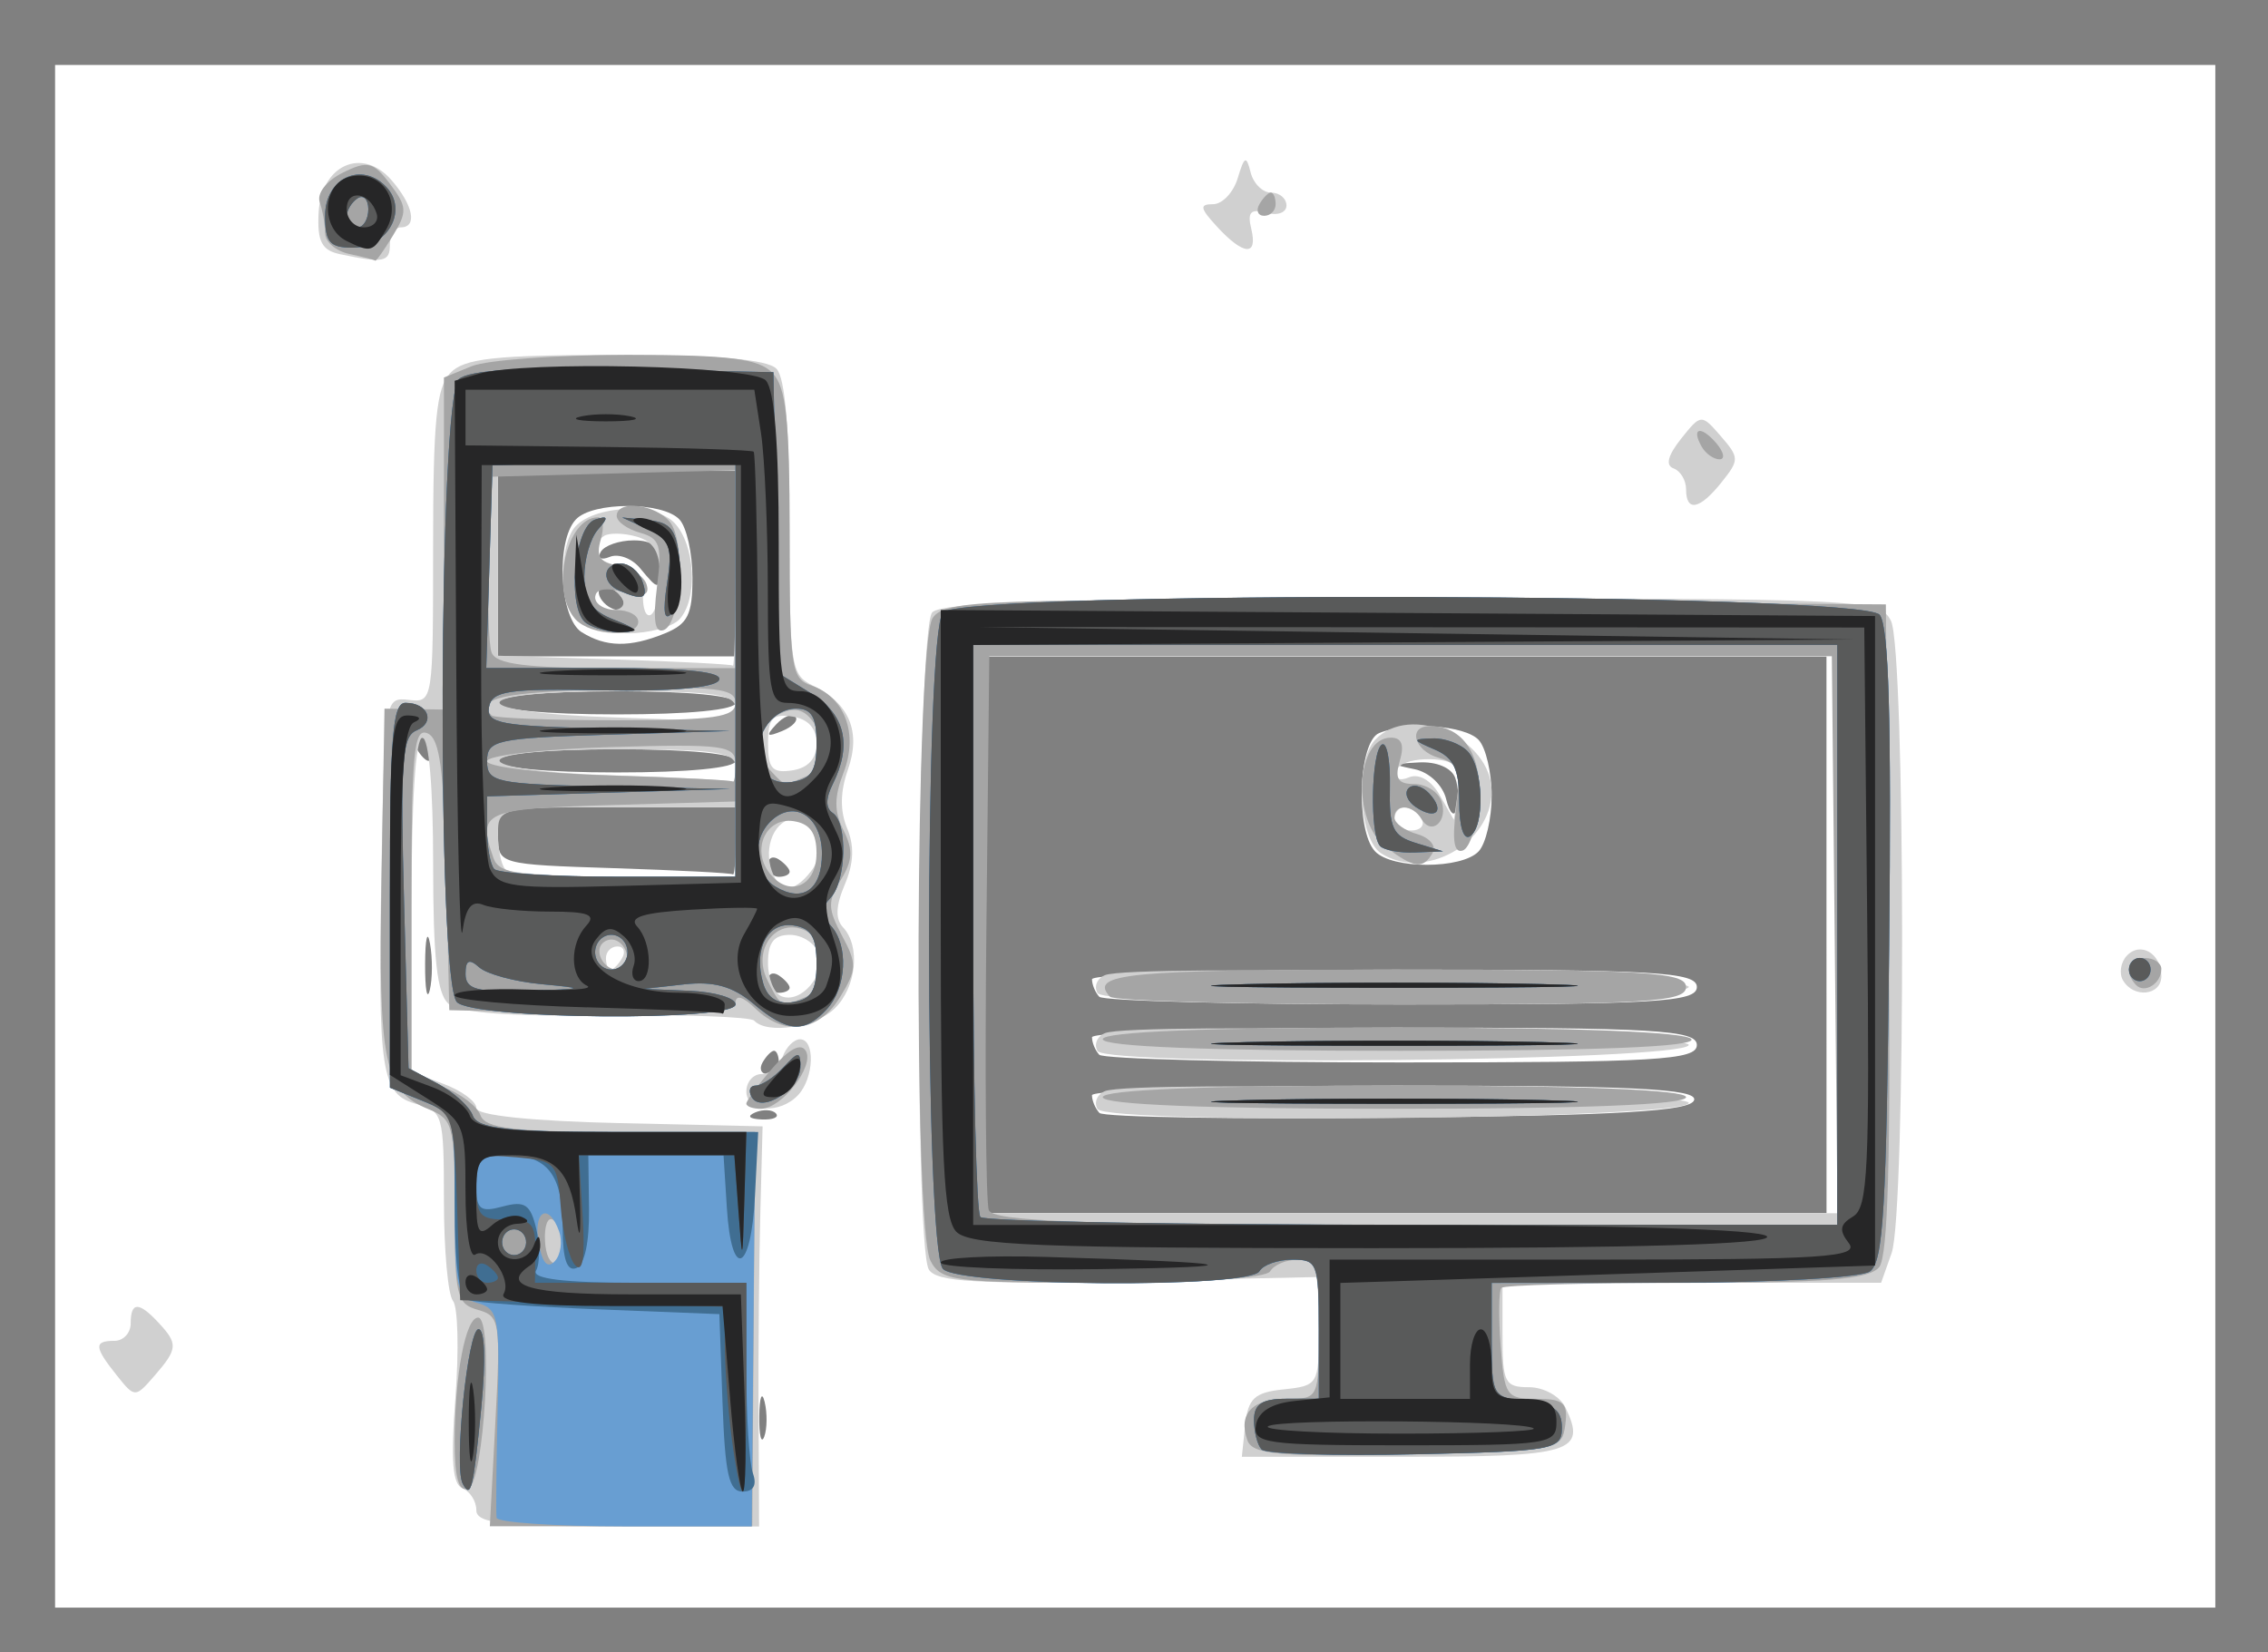 <?xml version="1.0" encoding="UTF-8" standalone="no"?>
<!-- Created with Inkscape (http://www.inkscape.org/) -->

<svg
   xmlns:dc="http://purl.org/dc/elements/1.1/"
   xmlns:cc="http://creativecommons.org/ns#"
   xmlns:rdf="http://www.w3.org/1999/02/22-rdf-syntax-ns#"
   xmlns:svg="http://www.w3.org/2000/svg"
   xmlns="http://www.w3.org/2000/svg"
   xmlns:sodipodi="http://sodipodi.sourceforge.net/DTD/sodipodi-0.dtd"
   xmlns:inkscape="http://www.inkscape.org/namespaces/inkscape"
   width="210mm"
   height="153mm"
   viewBox="0 0 210 153"
   version="1.1"
   id="svg8"
   sodipodi:docname="activeStep1.svg"
   inkscape:version="0.92.2 (5c3e80d, 2017-08-06)">
  <rect x="0" y="0" width="210" height="153" fill="#808080" stroke="none"/>
  <defs
     id="defs2" />
  <sodipodi:namedview
     id="base"
     pagecolor="#ffffff"
     bordercolor="#666666"
     borderopacity="1.0"
     inkscape:pageopacity="0.0"
     inkscape:pageshadow="2"
     inkscape:zoom="0.35"
     inkscape:cx="-538.31271"
     inkscape:cy="470.13547"
     inkscape:document-units="mm"
     inkscape:current-layer="layer1"
     showgrid="false"
     inkscape:window-width="1366"
     inkscape:window-height="745"
     inkscape:window-x="-8"
     inkscape:window-y="-8"
     inkscape:window-maximized="1" />
  <g
     inkscape:label="Layer 1"
     inkscape:groupmode="layer"
     id="layer1"
     transform="translate(0,-144)">
    <g
       id="g876"
       transform="matrix(3.78,0,0,4.059,-177.78,-382.68)">
      <path
         style="fill:#ffffff;stroke-width:0.265"
         d="m 48.381,148.833 v -17.595 h 26.458 26.458 v 17.595 17.595 H 74.839 48.381 Z m 17.381,12.903 c -0.067,-0.257 -0.126,-0.111 -0.132,0.326 -0.005,0.437 0.049,0.647 0.122,0.468 0.072,-0.179 0.077,-0.536 0.01,-0.794 z m 26.01,-10.655 v -6.35 H 81.454 71.135 v 6.35 6.35 h 10.319 10.319 z m -17.811,4.061 c -0.099,-0.099 -0.181,-0.28 -0.181,-0.401 0,-0.121 3.344,-0.22 7.43,-0.22 5.827,0 7.407,0.071 7.32,0.331 -0.084,0.251 -1.824,0.348 -7.25,0.401 -3.927,0.039 -7.221,-0.011 -7.32,-0.11 z m -0.004,-1.327 c -0.097,-0.097 -0.176,-0.276 -0.176,-0.397 0,-0.121 3.334,-0.22 7.408,-0.22 6.409,0 7.408,0.053 7.408,0.397 0,0.343 -0.98,0.397 -7.232,0.397 -3.978,0 -7.311,-0.079 -7.408,-0.176 z m 0,-1.323 c -0.097,-0.097 -0.176,-0.276 -0.176,-0.397 0,-0.121 3.334,-0.22 7.408,-0.22 6.409,0 7.408,0.054 7.408,0.397 0,0.343 -0.98,0.397 -7.232,0.397 -3.978,0 -7.311,-0.079 -7.408,-0.176 z m 6.756,-3.316 c -0.483,-0.483 -0.407,-2.502 0.101,-2.697 0.702,-0.269 2.103,-0.179 2.439,0.157 0.175,0.175 0.318,0.746 0.318,1.27 0,0.524 -0.143,1.095 -0.318,1.27 -0.411,0.411 -2.129,0.411 -2.54,0 z m 1.965,-1.676 c -0.087,-0.227 -0.455,-0.373 -0.885,-0.352 -0.669,0.033 -0.679,0.047 -0.11,0.155 0.356,0.068 0.69,0.362 0.774,0.685 0.083,0.316 0.197,0.419 0.259,0.233 0.061,-0.183 0.044,-0.507 -0.038,-0.721 z m -16.641,7.654 c -0.088,-0.088 -0.316,-0.097 -0.507,-0.021 -0.211,0.085 -0.148,0.147 0.16,0.16 0.279,0.011 0.435,-0.051 0.347,-0.139 z m 0.072,-1.163 c 0,-0.146 -0.052,-0.265 -0.117,-0.265 -0.064,0 -0.19,0.119 -0.28,0.265 -0.09,0.146 -0.037,0.265 0.117,0.265 0.154,0 0.28,-0.119 0.28,-0.265 z m -8.544,-2.709 c -0.063,-0.329 -0.117,-0.122 -0.12,0.46 -0.003,0.582 0.049,0.851 0.115,0.598 0.066,-0.253 0.069,-0.729 0.005,-1.058 z m 8.809,1.005 c 0,-0.064 -0.119,-0.19 -0.265,-0.28 -0.146,-0.09 -0.265,-0.037 -0.265,0.117 0,0.154 0.119,0.28 0.265,0.28 0.146,0 0.265,-0.052 0.265,-0.117 z m -1.323,-3.323 v -0.794 h -2.91 -2.91 v 0.653 c 0,0.648 0.02,0.653 2.844,0.738 1.564,0.047 2.874,0.11 2.91,0.141 0.036,0.031 0.066,-0.301 0.066,-0.738 z m 1.323,0.677 c 0,-0.064 -0.119,-0.19 -0.265,-0.28 -0.146,-0.09 -0.265,-0.037 -0.265,0.117 0,0.154 0.119,0.28 0.265,0.28 0.146,0 0.265,-0.052 0.265,-0.117 z m -1.323,-2.529 c 0,-0.16 -1.147,-0.265 -2.91,-0.265 -1.764,0 -2.91,0.104 -2.91,0.265 0,0.16 1.147,0.265 2.91,0.265 1.764,0 2.91,-0.104 2.91,-0.265 z m -7.408,-0.265 c 0,-0.146 -0.126,-0.265 -0.28,-0.265 -0.154,0 -0.207,0.119 -0.117,0.265 0.09,0.146 0.216,0.265 0.28,0.265 0.064,0 0.117,-0.119 0.117,-0.265 z m 8.871,-0.743 c -0.081,-0.082 -0.295,-1.6e-4 -0.474,0.181 -0.259,0.261 -0.229,0.292 0.148,0.148 0.261,-0.099 0.408,-0.247 0.326,-0.329 z m -1.462,-0.316 c 0,-0.16 -1.147,-0.265 -2.91,-0.265 -1.764,0 -2.91,0.104 -2.91,0.265 0,0.16 1.147,0.265 2.91,0.265 1.764,0 2.91,-0.104 2.91,-0.265 z m 0,-3.175 v -2.117 h -2.91 -2.91 v 2.117 2.117 h 2.91 2.91 z m -3.77,1.566 c -0.544,-0.317 -0.643,-2.074 -0.146,-2.572 0.411,-0.411 2.129,-0.411 2.54,0 0.175,0.175 0.318,0.773 0.318,1.329 0,0.843 -0.113,1.055 -0.679,1.27 -0.853,0.324 -1.442,0.316 -2.033,-0.028 z m 0.992,-0.773 c -0.09,-0.146 -0.283,-0.265 -0.428,-0.265 -0.146,0 -0.191,0.119 -0.101,0.265 0.09,0.146 0.283,0.265 0.428,0.265 0.146,0 0.191,-0.119 0.101,-0.265 z m 0.926,-0.794 c 0,-0.385 -0.176,-0.529 -0.646,-0.529 -0.355,0 -0.719,0.118 -0.807,0.262 -0.09,0.146 0.008,0.197 0.222,0.114 0.211,-0.081 0.545,0.035 0.741,0.258 0.466,0.527 0.49,0.521 0.49,-0.104 z"
         id="path890"
         inkscape:connector-curvature="0" />
      <path
         style="fill:#d0d0d0;stroke-width:0.265"
         d="m 58.7,164.207 c 0,-0.203 -0.151,-0.427 -0.336,-0.497 -0.25,-0.096 -0.295,-0.627 -0.176,-2.079 0.088,-1.073 0.061,-2.063 -0.061,-2.201 -0.122,-0.138 -0.221,-1.167 -0.221,-2.286 0,-1.947 -0.029,-2.042 -0.657,-2.2 -0.886,-0.222 -0.962,-0.685 -0.874,-5.316 0.075,-3.938 0.08,-3.968 0.671,-3.906 0.591,0.063 0.595,0.037 0.595,-3.487 0,-2.874 0.079,-3.629 0.416,-3.966 0.338,-0.338 1.099,-0.416 4.048,-0.416 2.472,0 3.734,0.101 3.95,0.318 0.213,0.213 0.318,1.409 0.318,3.641 0,3.153 0.029,3.337 0.574,3.585 0.894,0.407 1.181,1.052 0.854,1.919 -0.189,0.5 -0.195,0.938 -0.019,1.332 0.182,0.407 0.164,0.801 -0.057,1.287 -0.222,0.488 -0.235,0.783 -0.041,0.977 0.431,0.431 0.327,1.367 -0.207,1.85 -0.474,0.429 -1.652,0.595 -1.97,0.277 -0.089,-0.088 -1.726,-0.142 -3.639,-0.119 -2.329,0.028 -3.602,-0.06 -3.852,-0.268 -0.28,-0.233 -0.374,-1.032 -0.374,-3.188 0,-1.742 -0.104,-2.878 -0.265,-2.878 -0.164,0 -0.265,1.447 -0.265,3.811 v 3.811 l 0.794,0.277 c 0.437,0.152 0.794,0.399 0.794,0.547 0,0.167 1.341,0.299 3.506,0.344 l 3.506,0.074 -0.056,1.984 c -0.031,1.091 -0.05,3.145 -0.043,4.564 l 0.013,2.58 h -3.463 c -2.783,0 -3.463,-0.072 -3.463,-0.369 z m 8.379,-12.708 c -0.088,-0.23 -0.402,-0.417 -0.698,-0.417 -0.392,0 -0.537,0.173 -0.537,0.639 0,0.352 0.149,0.695 0.331,0.762 0.477,0.177 1.093,-0.493 0.904,-0.984 z m -4.807,0.112 c 0.09,-0.146 0.037,-0.265 -0.117,-0.265 -0.154,0 -0.28,0.119 -0.28,0.265 0,0.146 0.052,0.265 0.117,0.265 0.064,0 0.19,-0.119 0.28,-0.265 z m 4.627,-1.981 c 0.401,-0.484 0.167,-1.194 -0.394,-1.194 -0.485,0 -0.783,0.625 -0.566,1.191 0.193,0.504 0.543,0.505 0.96,0.003 z m -1.849,-0.665 v -0.794 h -2.91 c -2.873,0 -2.91,0.008 -2.91,0.617 0,0.34 0.079,0.697 0.176,0.794 0.097,0.097 1.407,0.176 2.91,0.176 h 2.734 z m 0,-1.72 c 0,-0.329 -0.5,-0.397 -2.91,-0.397 -3.79,0 -3.844,0.483 -0.066,0.596 1.564,0.047 2.874,0.11 2.91,0.141 0.036,0.031 0.066,-0.122 0.066,-0.341 z m 1.984,-0.529 c 0,-0.347 -0.205,-0.558 -0.595,-0.614 -0.488,-0.069 -0.595,0.041 -0.595,0.614 0,0.573 0.107,0.683 0.595,0.614 0.391,-0.056 0.595,-0.266 0.595,-0.614 z m -1.984,-0.794 c 0,-0.329 -0.5,-0.397 -2.91,-0.397 -3.79,0 -3.844,0.483 -0.066,0.596 1.564,0.047 2.874,0.11 2.91,0.141 0.036,0.031 0.066,-0.122 0.066,-0.341 z m 0,-3.175 v -2.249 h -2.91 -2.91 v 2.108 2.108 l 2.844,0.085 c 1.564,0.047 2.874,0.11 2.91,0.141 0.036,0.031 0.066,-0.956 0.066,-2.193 z m -3.916,1.138 c -0.366,-0.366 -0.414,-1.502 -0.084,-2.022 0.358,-0.565 2.004,-0.678 2.509,-0.172 0.506,0.506 0.571,1.738 0.115,2.194 -0.175,0.175 -0.746,0.318 -1.27,0.318 -0.524,0 -1.095,-0.143 -1.27,-0.318 z m 2.064,-0.99 c 0,-0.545 -0.156,-0.788 -0.575,-0.898 -0.316,-0.083 -0.673,-0.09 -0.794,-0.015 -0.41,0.253 -0.22,0.596 0.377,0.681 0.419,0.059 0.59,0.257 0.576,0.667 -0.011,0.32 0.079,0.522 0.198,0.447 0.12,-0.074 0.218,-0.471 0.218,-0.882 z m -0.926,0.514 c -0.09,-0.146 -0.276,-0.265 -0.412,-0.265 -0.137,0 -0.249,0.119 -0.249,0.265 0,0.146 0.186,0.265 0.412,0.265 0.227,0 0.339,-0.119 0.249,-0.265 z m 15.262,18.852 c 0.07,-0.606 0.227,-0.741 0.944,-0.811 0.836,-0.081 0.86,-0.117 0.86,-1.323 l 1.14e-4,-1.24 -4.664,0.093 c -3.707,0.074 -4.711,0.02 -4.891,-0.265 -0.371,-0.586 -0.294,-14.612 0.083,-14.989 0.237,-0.237 3.214,-0.318 11.765,-0.318 11.047,0 11.457,0.018 11.721,0.512 0.354,0.661 0.368,13.494 0.016,14.42 l -0.258,0.679 h -4.637 -4.637 v 1.191 c 0,1.089 0.056,1.191 0.652,1.191 0.359,0 0.759,0.208 0.89,0.463 0.526,1.022 0.165,1.124 -3.963,1.124 h -3.964 z m 14.504,-11.179 v -6.35 H 81.586 71.135 v 6.35 6.35 H 81.586 92.037 Z m -18.123,3.971 c -0.092,-0.149 -0.009,-0.331 0.184,-0.406 0.683,-0.262 14.369,-0.003 14.3,0.271 -0.092,0.368 -14.259,0.5 -14.485,0.135 z m 0,-1.323 c -0.092,-0.149 -0.009,-0.331 0.184,-0.406 0.683,-0.262 14.369,-0.003 14.3,0.271 -0.092,0.368 -14.259,0.5 -14.485,0.135 z m 0,-1.323 c -0.092,-0.149 -0.009,-0.331 0.184,-0.406 0.683,-0.262 14.369,-0.003 14.3,0.271 -0.092,0.368 -14.259,0.5 -14.485,0.135 z m 6.944,-3.188 c -0.543,-0.329 -0.642,-2.086 -0.146,-2.583 0.858,-0.858 2.857,-0.037 2.857,1.174 0,1.187 -1.657,2.048 -2.712,1.409 z m 0.992,-0.783 c -0.09,-0.146 -0.276,-0.265 -0.412,-0.265 -0.137,0 -0.249,0.119 -0.249,0.265 0,0.146 0.186,0.265 0.412,0.265 0.227,0 0.339,-0.119 0.249,-0.265 z m 0.881,-1.187 c -0.276,-0.264 -1.379,-0.216 -1.474,0.063 -0.07,0.206 0.039,0.273 0.29,0.176 0.244,-0.093 0.54,0.068 0.75,0.407 l 0.347,0.562 0.088,-0.562 c 0.048,-0.309 0.048,-0.6 0,-0.646 z M 49.889,161.127 c -0.553,-0.645 -0.562,-0.784 -0.053,-0.784 0.218,0 0.397,-0.179 0.397,-0.397 0,-0.497 0.196,-0.503 0.68,-0.019 0.485,0.485 0.476,0.597 -0.098,1.214 -0.471,0.505 -0.482,0.505 -0.926,-0.014 z m 15.425,-6.472 c 0,-0.218 0.166,-0.397 0.369,-0.397 0.203,0 0.437,-0.179 0.521,-0.397 0.084,-0.218 0.275,-0.397 0.425,-0.397 0.375,0 0.344,0.881 -0.045,1.27 -0.447,0.447 -1.27,0.395 -1.27,-0.079 z m 33.72,-2.537 c -0.098,-0.158 -0.056,-0.41 0.094,-0.559 0.334,-0.334 0.847,-0.052 0.847,0.465 0,0.445 -0.681,0.513 -0.94,0.094 z M 88.333,140.918 c 0,-0.206 -0.138,-0.421 -0.307,-0.477 -0.203,-0.068 -0.14,-0.296 0.185,-0.677 0.487,-0.568 0.497,-0.569 0.972,-0.059 0.456,0.49 0.457,0.542 0.021,1.051 -0.537,0.627 -0.871,0.689 -0.871,0.162 z m -32.975,-5.364 c -0.442,-0.087 -0.555,-0.288 -0.523,-0.928 0.055,-1.103 1.067,-1.532 1.788,-0.759 0.535,0.574 0.639,1.076 0.224,1.076 -0.146,0 -0.265,0.179 -0.265,0.397 0,0.396 -0.158,0.423 -1.225,0.214 z m 21.486,-0.627 c -0.42,-0.423 -0.437,-0.513 -0.097,-0.513 0.227,0 0.498,-0.268 0.604,-0.595 0.162,-0.504 0.21,-0.524 0.315,-0.132 0.068,0.255 0.294,0.463 0.501,0.463 0.208,0 0.377,0.133 0.377,0.295 0,0.162 -0.223,0.237 -0.496,0.166 -0.381,-0.1 -0.466,-0.015 -0.366,0.366 0.165,0.63 -0.185,0.61 -0.838,-0.049 z"
         id="path888"
         inkscape:connector-curvature="0" />
      <path
         style="fill:#a5a5a5;stroke-width:0.265"
         d="m 59.167,162.18 c 0.13,-2.283 0.11,-2.403 -0.43,-2.544 -0.519,-0.136 -0.567,-0.325 -0.567,-2.241 0,-1.974 -0.036,-2.106 -0.645,-2.338 -1.087,-0.413 -1.226,-1.048 -1.148,-5.228 l 0.073,-3.907 0.728,0.01 0.728,0.01 v -3.787 -3.787 l 0.679,-0.258 c 0.373,-0.142 2.091,-0.258 3.818,-0.258 2.501,0 3.223,0.085 3.555,0.416 0.333,0.333 0.416,1.066 0.416,3.686 0,3.039 0.038,3.282 0.529,3.439 0.824,0.261 1.159,1.101 0.793,1.984 -0.234,0.566 -0.235,0.884 -0.003,1.318 0.24,0.449 0.226,0.694 -0.067,1.135 -0.324,0.488 -0.32,0.657 0.032,1.271 0.37,0.644 0.365,0.771 -0.049,1.402 -0.521,0.795 -1.365,0.9 -2.076,0.257 -0.303,-0.274 -0.484,-0.32 -0.484,-0.125 0,0.229 -0.94,0.293 -3.506,0.239 l -3.506,-0.074 -0.074,-3.084 c -0.058,-2.419 -0.158,-3.116 -0.463,-3.233 -0.331,-0.127 -0.389,0.438 -0.389,3.825 v 3.974 l 0.773,0.269 c 0.425,0.148 0.838,0.44 0.918,0.648 0.115,0.3 0.826,0.378 3.436,0.378 h 3.29 l -0.035,4.498 -0.035,4.498 H 62.244 59.031 Z m 1.649,-4.086 c 0,-0.201 -0.106,-0.431 -0.236,-0.512 -0.13,-0.08 -0.219,0.139 -0.198,0.488 0.039,0.654 0.435,0.676 0.435,0.024 z m 5.931,-5.585 c 0.555,-0.213 0.537,-1.325 -0.025,-1.541 -0.696,-0.267 -1.263,0.455 -0.896,1.141 0.334,0.624 0.335,0.624 0.921,0.399 z m -4.344,-0.854 c 0,-0.344 -0.315,-0.574 -0.57,-0.415 -0.274,0.169 -0.038,0.636 0.321,0.636 0.137,0 0.249,-0.099 0.249,-0.22 z m 4.63,-2.429 c 0,-0.469 -0.161,-0.681 -0.562,-0.738 -0.672,-0.096 -1.041,0.642 -0.592,1.183 0.474,0.572 1.153,0.309 1.153,-0.445 z m -1.984,-0.327 5.2e-4,-0.86 -3.043,0.082 c -3.147,0.085 -3.294,0.147 -2.883,1.219 0.133,0.346 0.659,0.419 3.043,0.419 h 2.882 l 5.3e-4,-0.86 z m 0,-1.72 c 4.77e-4,-0.419 -0.289,-0.455 -3.043,-0.381 -1.674,0.045 -3.043,0.19 -3.043,0.322 0,0.132 1.339,0.278 2.977,0.324 1.637,0.046 3.006,0.11 3.043,0.141 0.036,0.031 0.066,-0.152 0.067,-0.406 z m 1.698,0.302 c 0.49,-0.188 0.551,-0.924 0.113,-1.362 -0.21,-0.21 -0.458,-0.224 -0.794,-0.044 -0.562,0.301 -0.629,0.79 -0.171,1.248 0.371,0.371 0.319,0.361 0.851,0.157 z m -1.698,-1.691 c 4.5e-4,-0.335 -0.477,-0.384 -3.043,-0.315 -2.691,0.073 -3.33,0.204 -2.933,0.601 0.061,0.061 1.43,0.11 3.043,0.11 2.43,0 2.933,-0.068 2.933,-0.397 z m -5.2e-4,-3.051 v -2.258 l -2.977,0.075 -2.977,0.075 -0.079,1.826 c -0.044,1.004 -0.018,1.986 0.058,2.183 0.104,0.27 0.85,0.357 3.056,0.357 h 2.919 z m -3.916,1.146 c -0.631,-0.631 -0.232,-2.328 0.547,-2.328 0.126,0 0.157,0.229 0.068,0.509 -0.122,0.386 -0.02,0.53 0.424,0.595 0.322,0.047 0.637,0.24 0.699,0.428 0.082,0.248 -0.076,0.295 -0.575,0.17 -0.43,-0.108 -0.687,-0.063 -0.687,0.121 0,0.161 0.238,0.293 0.529,0.293 0.291,0 0.529,0.119 0.529,0.265 0,0.371 -1.151,0.331 -1.535,-0.053 z m 1.992,-0.742 c 0.128,-0.952 0.075,-1.106 -0.42,-1.236 -0.311,-0.081 -0.566,-0.253 -0.566,-0.382 0,-0.376 0.964,-0.269 1.308,0.145 0.385,0.464 0.264,2.321 -0.16,2.46 -0.215,0.071 -0.264,-0.226 -0.162,-0.987 z m -4.955,19.503 c 0,-1.524 0.265,-2.833 0.574,-2.833 0.381,0 0.146,3.775 -0.243,3.903 -0.231,0.076 -0.331,-0.245 -0.331,-1.07 z m 19.418,-0.035 c -0.232,-0.605 0.117,-0.946 0.971,-0.946 0.775,0 0.778,-0.007 0.778,-1.587 0,-1.395 -0.062,-1.587 -0.514,-1.587 -0.282,0 -0.587,0.119 -0.677,0.265 -0.097,0.157 -1.764,0.265 -4.107,0.265 -3.628,0 -3.966,-0.041 -4.218,-0.512 -0.418,-0.782 -0.367,-14.077 0.057,-14.655 0.304,-0.415 1.255,-0.445 11.84,-0.381 l 11.509,0.07 0.07,7.376 c 0.05,5.221 -0.018,7.482 -0.231,7.739 -0.233,0.281 -1.299,0.363 -4.723,0.363 -2.432,0 -4.473,0.051 -4.535,0.114 -0.062,0.062 -0.07,0.658 -0.017,1.323 0.091,1.143 0.139,1.209 0.882,1.209 0.663,0 0.772,0.093 0.701,0.595 -0.083,0.582 -0.172,0.597 -3.86,0.669 -3.136,0.061 -3.801,0.007 -3.926,-0.318 z m 14.387,-11.404 -0.071,-6.489 -10.319,-2e-5 -10.319,-1e-5 -0.071,6.153 c -0.039,3.384 -0.013,6.304 0.058,6.489 0.101,0.264 2.35,0.336 10.461,0.336 h 10.332 z m -17.93,3.578 c 0,-0.17 2.558,-0.265 7.144,-0.265 4.586,0 7.144,0.095 7.144,0.265 0,0.17 -2.558,0.265 -7.144,0.265 -4.586,0 -7.144,-0.095 -7.144,-0.265 z m 0,-1.323 c 0,-0.17 2.552,-0.265 7.128,-0.265 4.467,0 7.189,0.099 7.292,0.265 0.108,0.174 -2.334,0.265 -7.128,0.265 -4.685,0 -7.292,-0.095 -7.292,-0.265 z m 0.176,-0.97 c -0.531,-0.531 0.446,-0.617 6.967,-0.617 6.174,0 7.144,0.054 7.144,0.397 0,0.343 -0.951,0.397 -6.967,0.397 -3.832,0 -7.047,-0.079 -7.144,-0.176 z m 6.762,-3.41 c -0.842,-0.59 -0.751,-2.499 0.12,-2.499 0.266,0 0.334,0.165 0.218,0.529 -0.129,0.406 -0.048,0.529 0.351,0.529 0.285,0 0.586,0.175 0.668,0.388 0.174,0.454 -0.242,0.805 -0.487,0.41 -0.204,-0.331 -0.664,-0.355 -0.664,-0.035 0,0.129 0.25,0.299 0.556,0.379 0.306,0.08 0.477,0.272 0.381,0.428 -0.235,0.381 -0.449,0.356 -1.143,-0.129 z m 1.714,-0.858 c 0.119,-0.891 0.061,-1.054 -0.42,-1.18 -0.608,-0.159 -0.774,-0.725 -0.213,-0.725 0.812,0 1.281,0.671 1.194,1.71 -0.047,0.565 -0.224,1.073 -0.393,1.128 -0.213,0.07 -0.265,-0.216 -0.169,-0.933 z m -17.383,6.708 c 0,-0.065 0.287,-0.428 0.638,-0.807 0.414,-0.447 0.702,-0.585 0.82,-0.394 0.216,0.35 -0.593,1.319 -1.102,1.319 -0.196,0 -0.356,-0.053 -0.356,-0.119 z m 34.036,-2.711 c -0.298,-0.298 -0.181,-0.61 0.228,-0.61 0.218,0 0.397,0.112 0.397,0.249 0,0.334 -0.413,0.573 -0.625,0.361 z M 88.719,139.952 c -0.271,-0.439 -0.028,-0.5 0.352,-0.088 0.188,0.204 0.224,0.37 0.082,0.37 -0.143,0 -0.338,-0.127 -0.434,-0.282 z m -33.128,-4.402 c -0.327,-0.063 -0.595,-0.275 -0.595,-0.471 0,-0.196 -0.06,-0.515 -0.132,-0.709 -0.076,-0.202 0.163,-0.489 0.561,-0.673 0.609,-0.282 0.75,-0.251 1.16,0.255 0.42,0.519 0.427,0.636 0.07,1.181 -0.218,0.333 -0.412,0.589 -0.432,0.569 -0.02,-0.02 -0.304,-0.088 -0.631,-0.151 z m 22.291,-1.136 c 0.09,-0.146 0.216,-0.265 0.28,-0.265 0.064,0 0.117,0.119 0.117,0.265 0,0.146 -0.126,0.265 -0.28,0.265 -0.154,0 -0.207,-0.119 -0.117,-0.265 z"
         id="path886"
         inkscape:connector-curvature="0" />
      <path
         style="fill:#689ed2;stroke-width:0.265"
         d="m 59.196,164.378 c -0.018,-0.109 -0.007,-1.223 0.025,-2.476 0.054,-2.114 0.019,-2.288 -0.496,-2.423 -0.503,-0.132 -0.554,-0.336 -0.554,-2.228 0,-2.072 -0.004,-2.085 -0.794,-2.383 l -0.794,-0.3 v -4.389 c 0,-3.645 0.065,-4.389 0.381,-4.389 0.555,0 0.743,0.447 0.265,0.631 -0.35,0.134 -0.393,0.704 -0.3,3.93 l 0.109,3.773 0.715,0.353 c 0.393,0.194 0.78,0.522 0.859,0.728 0.113,0.296 0.855,0.374 3.53,0.374 h 3.387 l -0.042,4.498 -0.042,4.498 -3.109,2.7e-4 c -1.71,2.4e-4 -3.124,-0.089 -3.142,-0.198 z m 1.532,-6.531 c -0.259,-0.675 -0.643,-0.472 -0.502,0.265 0.087,0.455 0.218,0.592 0.395,0.415 0.146,-0.146 0.194,-0.452 0.106,-0.68 z m -0.851,0.092 c -0.085,-0.138 -0.268,-0.181 -0.406,-0.096 -0.138,0.085 -0.181,0.268 -0.096,0.406 0.085,0.138 0.268,0.181 0.406,0.096 0.138,-0.085 0.181,-0.268 0.096,-0.406 z m -1.511,5.663 c -0.219,-0.386 0.126,-3.523 0.387,-3.523 0.155,0 0.182,0.693 0.068,1.786 -0.195,1.869 -0.253,2.093 -0.455,1.737 z m 19.568,-0.782 c -0.101,-0.101 -0.184,-0.402 -0.184,-0.669 0,-0.363 0.2,-0.485 0.794,-0.485 h 0.794 v -1.587 c 0,-1.507 -0.033,-1.587 -0.646,-1.587 -0.355,0 -0.719,0.119 -0.809,0.265 -0.244,0.395 -7.353,0.346 -7.752,-0.053 -0.453,-0.453 -0.453,-14.523 0,-14.975 0.504,-0.504 22.525,-0.452 22.946,0.055 0.224,0.269 0.288,2.361 0.231,7.551 -0.066,6.033 -0.142,7.218 -0.475,7.429 -0.218,0.138 -2.391,0.252 -4.829,0.255 l -4.432,0.004 v 1.306 c 0,1.28 0.017,1.308 0.86,1.389 0.656,0.063 0.86,0.208 0.86,0.612 0,0.5 -0.201,0.533 -3.587,0.602 -1.973,0.04 -3.669,-0.009 -3.77,-0.11 z M 92.037,151.082 V 144.468 H 81.454 70.871 v 6.438 c 0,3.541 0.079,6.518 0.176,6.615 0.097,0.097 4.86,0.176 10.583,0.176 h 10.407 z m -14.486,3.771 c 2.001,-0.045 5.275,-0.045 7.276,0 2.001,0.045 0.364,0.082 -3.638,0.082 -4.002,0 -5.639,-0.037 -3.638,-0.082 z m 0,-1.323 c 2.001,-0.045 5.275,-0.045 7.276,0 2.001,0.045 0.364,0.082 -3.638,0.082 -4.002,0 -5.639,-0.037 -3.638,-0.082 z m 0,-1.323 c 2.001,-0.045 5.275,-0.045 7.276,0 2.001,0.045 0.364,0.082 -3.638,0.082 -4.002,0 -5.639,-0.037 -3.638,-0.082 z m 3.285,-3.154 c -0.254,-0.254 -0.218,-2.148 0.044,-2.31 0.121,-0.075 0.211,0.357 0.198,0.96 -0.019,0.951 0.065,1.121 0.639,1.285 l 0.661,0.189 -0.684,0.026 c -0.376,0.015 -0.763,-0.053 -0.86,-0.15 z m 1.94,-1.007 c 0,-0.738 -0.133,-1.004 -0.595,-1.189 -0.562,-0.226 -0.565,-0.24 -0.053,-0.256 0.298,-0.009 0.685,0.126 0.86,0.301 0.385,0.385 0.421,1.704 0.053,1.931 -0.158,0.097 -0.265,-0.221 -0.265,-0.787 z m -1.058,0.125 c -0.21,-0.13 -0.294,-0.324 -0.186,-0.431 0.107,-0.107 0.334,-0.056 0.504,0.113 0.4,0.4 0.177,0.623 -0.318,0.318 z m -16.271,6.615 c -0.09,-0.146 -0.046,-0.265 0.097,-0.265 0.144,0 0.448,-0.187 0.677,-0.416 0.37,-0.37 0.416,-0.371 0.416,-0.009 0,0.512 -0.957,1.067 -1.19,0.69 z m 0.039,-2.134 c -0.501,-0.394 -0.97,-0.516 -1.689,-0.441 l -0.996,0.104 1.124,0.044 c 0.618,0.025 1.124,0.164 1.124,0.309 0,0.397 -6.426,0.347 -6.826,-0.053 -0.495,-0.495 -0.448,-13.797 0.05,-14.21 0.248,-0.206 1.556,-0.281 4.035,-0.231 l 3.668,0.074 0.074,3.44 0.074,3.44 0.786,0.451 c 0.823,0.472 0.999,1.171 0.521,2.064 -0.177,0.331 -0.177,0.55 0,0.66 0.368,0.228 0.333,1.547 -0.052,1.932 -0.247,0.247 -0.247,0.388 0,0.635 0.445,0.445 0.395,1.419 -0.098,1.913 -0.554,0.554 -0.963,0.524 -1.794,-0.13 z m 1.548,-0.91 c 0,-0.607 -0.132,-0.813 -0.562,-0.874 -0.637,-0.091 -0.993,0.541 -0.745,1.323 0.106,0.335 0.356,0.48 0.734,0.426 0.442,-0.063 0.573,-0.263 0.573,-0.875 z m -6.742,0.465 c -0.652,-0.057 -1.337,-0.23 -1.521,-0.383 -0.248,-0.206 -0.336,-0.166 -0.336,0.15 0,0.352 0.275,0.421 1.521,0.383 1.417,-0.043 1.44,-0.053 0.336,-0.15 z m 2.111,-0.729 c 0,-0.218 -0.179,-0.397 -0.397,-0.397 -0.218,0 -0.397,0.179 -0.397,0.397 0,0.218 0.179,0.397 0.397,0.397 0.218,0 0.397,-0.179 0.397,-0.397 z m 4.763,-2.249 c 0,-0.828 -0.655,-1.238 -1.224,-0.766 -0.5,0.415 -0.456,1.217 0.084,1.519 0.675,0.378 1.14,0.07 1.14,-0.753 z m -2.117,-4.242 v -4.771 l -2.977,0.075 -2.977,0.075 -0.076,2.315 -0.076,2.315 h 2.936 c 1.993,0 2.881,0.09 2.764,0.279 -0.106,0.172 -1.206,0.26 -2.86,0.229 -2.301,-0.043 -2.7,0.012 -2.773,0.382 -0.075,0.377 0.297,0.44 2.91,0.489 l 2.996,0.057 -2.977,0.084 c -2.755,0.078 -2.977,0.123 -2.977,0.605 0,0.483 0.212,0.525 2.977,0.577 l 2.977,0.057 -2.977,0.084 -2.977,0.084 v 0.741 c 0,0.408 0.079,0.82 0.176,0.917 0.097,0.097 1.466,0.176 3.043,0.176 h 2.866 z m -3.656,-1.015 c -0.479,-0.304 -0.305,-2.206 0.217,-2.363 0.32,-0.097 0.333,-0.052 0.066,0.231 -0.182,0.193 -0.331,0.674 -0.331,1.069 0,0.543 0.178,0.784 0.728,0.985 0.566,0.207 0.61,0.269 0.198,0.283 -0.291,0.009 -0.686,-0.083 -0.878,-0.204 z m 1.98,-0.914 c 0.136,-0.84 0.075,-1 -0.473,-1.231 l -0.629,-0.266 0.661,0.064 c 0.542,0.052 0.677,0.224 0.747,0.957 0.047,0.491 -0.038,1.017 -0.189,1.168 -0.189,0.189 -0.226,-0.025 -0.118,-0.691 z m -1.168,0.174 c -0.447,-0.18 -0.42,-0.619 0.038,-0.619 0.203,0 0.437,0.179 0.521,0.397 0.156,0.406 0.026,0.457 -0.559,0.222 z m 4.829,3.483 c 0,-0.602 -0.121,-0.794 -0.5,-0.794 -0.626,0 -1.095,0.708 -0.866,1.306 0.109,0.283 0.396,0.42 0.77,0.367 0.468,-0.066 0.596,-0.256 0.596,-0.878 z m 32.147,5.159 c 0,-0.146 0.119,-0.265 0.265,-0.265 0.146,0 0.265,0.119 0.265,0.265 0,0.146 -0.119,0.265 -0.265,0.265 -0.146,0 -0.265,-0.119 -0.265,-0.265 z M 54.996,134.676 c 0,-0.86 0.902,-1.25 1.502,-0.65 0.536,0.536 0.026,1.38 -0.833,1.38 -0.555,0 -0.67,-0.125 -0.67,-0.73 z m 1.058,-0.146 c 0,-0.227 -0.119,-0.339 -0.265,-0.249 -0.146,0.09 -0.265,0.276 -0.265,0.412 0,0.137 0.119,0.249 0.265,0.249 0.146,0 0.265,-0.186 0.265,-0.412 z"
         id="path884"
         inkscape:connector-curvature="0" />
      <path
         style="fill:#406e92;stroke-width:0.265"
         d="m 58.366,163.601 c -0.219,-0.386 0.126,-3.523 0.387,-3.523 0.155,0 0.182,0.693 0.068,1.786 -0.195,1.869 -0.253,2.093 -0.455,1.737 z m 6.364,-1.843 -0.077,-2.024 -2.91,-0.107 c -1.601,-0.059 -3.059,-0.156 -3.241,-0.216 -0.227,-0.075 -0.331,-0.757 -0.331,-2.176 0,-2.054 -0.005,-2.069 -0.794,-2.367 l -0.794,-0.3 v -4.389 c 0,-3.645 0.065,-4.389 0.381,-4.389 0.555,0 0.743,0.447 0.265,0.631 -0.35,0.134 -0.393,0.704 -0.3,3.93 l 0.109,3.773 0.715,0.353 c 0.393,0.194 0.78,0.522 0.859,0.728 0.114,0.296 0.86,0.374 3.568,0.374 h 3.424 l -0.079,1.458 c -0.096,1.756 -0.576,1.941 -0.689,0.266 l -0.081,-1.195 h -1.656 -1.656 l 0.017,1.231 c 0.01,0.76 -0.11,1.274 -0.314,1.345 -0.227,0.079 -0.331,-0.206 -0.331,-0.913 0,-1.218 -0.368,-1.662 -1.376,-1.662 -0.615,0 -0.741,0.113 -0.741,0.666 0,0.576 0.089,0.644 0.65,0.503 0.539,-0.135 0.679,-0.048 0.819,0.509 0.093,0.37 0.091,0.798 -0.004,0.952 -0.117,0.189 0.686,0.28 2.489,0.28 h 2.661 v 1.963 c 0,1.08 0.072,2.151 0.161,2.381 0.104,0.272 0.015,0.419 -0.253,0.419 -0.333,0 -0.429,-0.397 -0.491,-2.024 z m -4.854,-3.819 c -0.085,-0.138 -0.268,-0.181 -0.406,-0.096 -0.138,0.085 -0.181,0.268 -0.096,0.406 0.085,0.138 0.268,0.181 0.406,0.096 0.138,-0.085 0.181,-0.268 0.096,-0.406 z m 18.057,4.88 c -0.101,-0.101 -0.184,-0.402 -0.184,-0.669 0,-0.363 0.2,-0.485 0.794,-0.485 h 0.794 v -1.587 c 0,-1.507 -0.033,-1.587 -0.646,-1.587 -0.355,0 -0.719,0.119 -0.809,0.265 -0.244,0.395 -7.353,0.346 -7.752,-0.053 -0.453,-0.453 -0.453,-14.523 0,-14.975 0.504,-0.504 22.525,-0.452 22.946,0.055 0.224,0.269 0.288,2.361 0.231,7.551 -0.066,6.033 -0.142,7.218 -0.475,7.429 -0.218,0.138 -2.391,0.252 -4.829,0.255 l -4.432,0.004 v 1.306 c 0,1.28 0.017,1.308 0.86,1.389 0.656,0.063 0.86,0.208 0.86,0.612 0,0.5 -0.201,0.533 -3.587,0.602 -1.973,0.04 -3.669,-0.009 -3.77,-0.11 z m 14.104,-11.737 v -6.615 H 81.454 70.871 v 6.438 c 0,3.541 0.079,6.518 0.176,6.615 0.097,0.097 4.86,0.176 10.583,0.176 h 10.407 z m -14.486,3.771 c 2.001,-0.045 5.275,-0.045 7.276,0 2.001,0.045 0.364,0.082 -3.638,0.082 -4.002,0 -5.639,-0.037 -3.638,-0.082 z m 0,-1.323 c 2.001,-0.045 5.275,-0.045 7.276,0 2.001,0.045 0.364,0.082 -3.638,0.082 -4.002,0 -5.639,-0.037 -3.638,-0.082 z m 0,-1.323 c 2.001,-0.045 5.275,-0.045 7.276,0 2.001,0.045 0.364,0.082 -3.638,0.082 -4.002,0 -5.639,-0.037 -3.638,-0.082 z m 3.285,-3.154 c -0.254,-0.254 -0.218,-2.148 0.044,-2.31 0.121,-0.075 0.211,0.357 0.198,0.96 -0.019,0.951 0.065,1.121 0.639,1.285 l 0.661,0.189 -0.684,0.026 c -0.376,0.015 -0.763,-0.053 -0.86,-0.15 z m 1.94,-1.007 c 0,-0.738 -0.133,-1.004 -0.595,-1.189 -0.562,-0.226 -0.565,-0.24 -0.053,-0.256 0.298,-0.009 0.685,0.126 0.86,0.301 0.385,0.385 0.421,1.704 0.053,1.931 -0.158,0.097 -0.265,-0.221 -0.265,-0.787 z m -1.058,0.125 c -0.21,-0.13 -0.294,-0.324 -0.186,-0.431 0.107,-0.107 0.334,-0.056 0.504,0.113 0.4,0.4 0.177,0.623 -0.318,0.318 z m -16.271,6.615 c -0.09,-0.146 -0.046,-0.265 0.097,-0.265 0.144,0 0.448,-0.187 0.677,-0.416 0.37,-0.37 0.416,-0.371 0.416,-0.009 0,0.512 -0.957,1.067 -1.19,0.69 z m 0.039,-2.134 c -0.501,-0.394 -0.97,-0.516 -1.689,-0.441 l -0.996,0.104 1.124,0.044 c 0.618,0.025 1.124,0.164 1.124,0.309 0,0.397 -6.426,0.347 -6.826,-0.053 -0.495,-0.495 -0.448,-13.797 0.05,-14.21 0.248,-0.206 1.556,-0.281 4.035,-0.231 l 3.668,0.074 0.074,3.44 0.074,3.44 0.786,0.451 c 0.823,0.472 0.999,1.171 0.521,2.064 -0.177,0.331 -0.177,0.55 0,0.66 0.368,0.228 0.333,1.547 -0.052,1.932 -0.247,0.247 -0.247,0.388 0,0.635 0.445,0.445 0.395,1.419 -0.098,1.913 -0.554,0.554 -0.963,0.524 -1.794,-0.13 z m 1.548,-0.91 c 0,-0.607 -0.132,-0.813 -0.562,-0.874 -0.637,-0.091 -0.993,0.541 -0.745,1.323 0.106,0.335 0.356,0.48 0.734,0.426 0.442,-0.063 0.573,-0.263 0.573,-0.875 z m -6.742,0.465 c -0.652,-0.057 -1.337,-0.23 -1.521,-0.383 -0.248,-0.206 -0.336,-0.166 -0.336,0.15 0,0.352 0.275,0.421 1.521,0.383 1.417,-0.043 1.44,-0.053 0.336,-0.15 z m 2.111,-0.729 c 0,-0.218 -0.179,-0.397 -0.397,-0.397 -0.218,0 -0.397,0.179 -0.397,0.397 0,0.218 0.179,0.397 0.397,0.397 0.218,0 0.397,-0.179 0.397,-0.397 z m 4.763,-2.249 c 0,-0.828 -0.655,-1.238 -1.224,-0.766 -0.5,0.415 -0.456,1.217 0.084,1.519 0.675,0.378 1.14,0.07 1.14,-0.753 z m -2.117,-4.242 v -4.771 l -2.977,0.075 -2.977,0.075 -0.076,2.315 -0.076,2.315 h 2.936 c 1.993,0 2.881,0.09 2.764,0.279 -0.106,0.172 -1.206,0.26 -2.86,0.229 -2.301,-0.043 -2.7,0.012 -2.773,0.382 -0.075,0.377 0.297,0.44 2.91,0.489 l 2.996,0.057 -2.977,0.084 c -2.755,0.078 -2.977,0.123 -2.977,0.605 0,0.483 0.212,0.525 2.977,0.577 l 2.977,0.057 -2.977,0.084 -2.977,0.084 v 0.741 c 0,0.408 0.079,0.82 0.176,0.917 0.097,0.097 1.466,0.176 3.043,0.176 h 2.866 z m -3.656,-1.015 c -0.479,-0.304 -0.305,-2.206 0.217,-2.363 0.32,-0.097 0.333,-0.052 0.066,0.231 -0.182,0.193 -0.331,0.674 -0.331,1.069 0,0.543 0.178,0.784 0.728,0.985 0.566,0.207 0.61,0.269 0.198,0.283 -0.291,0.009 -0.686,-0.083 -0.878,-0.204 z m 1.98,-0.914 c 0.136,-0.84 0.075,-1 -0.473,-1.231 l -0.629,-0.266 0.661,0.064 c 0.542,0.052 0.677,0.224 0.747,0.957 0.047,0.491 -0.038,1.017 -0.189,1.168 -0.189,0.189 -0.226,-0.025 -0.118,-0.691 z m -1.168,0.174 c -0.447,-0.18 -0.42,-0.619 0.038,-0.619 0.203,0 0.437,0.179 0.521,0.397 0.156,0.406 0.026,0.457 -0.559,0.222 z m 4.829,3.483 c 0,-0.602 -0.121,-0.794 -0.5,-0.794 -0.626,0 -1.095,0.708 -0.866,1.306 0.109,0.283 0.396,0.42 0.77,0.367 0.468,-0.066 0.596,-0.256 0.596,-0.878 z m 32.147,5.159 c 0,-0.146 0.119,-0.265 0.265,-0.265 0.146,0 0.265,0.119 0.265,0.265 0,0.146 -0.119,0.265 -0.265,0.265 -0.146,0 -0.265,-0.119 -0.265,-0.265 z M 54.996,134.676 c 0,-0.86 0.902,-1.25 1.502,-0.65 0.536,0.536 0.026,1.38 -0.833,1.38 -0.555,0 -0.67,-0.125 -0.67,-0.73 z m 1.058,-0.146 c 0,-0.227 -0.119,-0.339 -0.265,-0.249 -0.146,0.09 -0.265,0.276 -0.265,0.412 0,0.137 0.119,0.249 0.265,0.249 0.146,0 0.265,-0.186 0.265,-0.412 z"
         id="path882"
         inkscape:connector-curvature="0" />
      <path
         style="fill:#595a5a;stroke-width:0.265"
         d="m 58.366,163.601 c -0.219,-0.386 0.126,-3.523 0.387,-3.523 0.155,0 0.182,0.693 0.068,1.786 -0.195,1.869 -0.253,2.093 -0.455,1.737 z m 6.588,-1.047 c -0.093,-0.675 -0.168,-1.624 -0.168,-2.109 v -0.881 l -3.241,-0.074 -3.241,-0.074 -0.076,-2.129 c -0.075,-2.089 -0.091,-2.134 -0.86,-2.424 l -0.784,-0.296 v -4.389 c 0,-3.645 0.065,-4.389 0.381,-4.389 0.555,0 0.743,0.447 0.265,0.631 -0.35,0.134 -0.393,0.704 -0.3,3.93 l 0.109,3.773 0.715,0.353 c 0.393,0.194 0.78,0.522 0.859,0.728 0.113,0.295 0.84,0.374 3.423,0.374 h 3.279 l -0.048,1.521 c -0.047,1.505 -0.049,1.507 -0.147,0.265 l -0.099,-1.257 -1.904,-1.6e-4 -1.904,-1.7e-4 0.091,1.389 c 0.062,0.946 0.004,1.305 -0.181,1.125 -0.149,-0.146 -0.309,-0.741 -0.355,-1.323 -0.08,-1.014 -0.125,-1.062 -1.076,-1.14 -0.934,-0.077 -0.992,-0.038 -0.992,0.672 0,0.649 0.102,0.753 0.728,0.744 0.622,-0.009 0.726,0.095 0.717,0.717 l -0.01,0.728 h 2.59 2.59 v 2.381 c 0,1.31 -0.043,2.381 -0.096,2.381 -0.053,0 -0.172,-0.552 -0.265,-1.228 z m -5.725,-3.652 c 0,-0.064 -0.119,-0.19 -0.265,-0.28 -0.146,-0.09 -0.265,-0.037 -0.265,0.117 0,0.154 0.119,0.28 0.265,0.28 0.146,0 0.265,-0.052 0.265,-0.117 z m 0.647,-0.964 c -0.085,-0.138 -0.268,-0.181 -0.406,-0.096 -0.138,0.085 -0.181,0.268 -0.096,0.406 0.085,0.138 0.268,0.181 0.406,0.096 0.138,-0.085 0.181,-0.268 0.096,-0.406 z m 18.057,4.88 c -0.101,-0.101 -0.184,-0.402 -0.184,-0.669 0,-0.363 0.2,-0.485 0.794,-0.485 h 0.794 v -1.587 c 0,-1.507 -0.033,-1.587 -0.646,-1.587 -0.355,0 -0.719,0.119 -0.809,0.265 -0.244,0.395 -7.353,0.346 -7.752,-0.053 -0.453,-0.453 -0.453,-14.523 0,-14.975 0.504,-0.504 22.525,-0.452 22.946,0.055 0.224,0.269 0.288,2.361 0.231,7.551 -0.066,6.033 -0.142,7.218 -0.475,7.429 -0.218,0.138 -2.391,0.252 -4.829,0.255 l -4.432,0.004 v 1.306 c 0,1.28 0.017,1.308 0.86,1.389 0.656,0.063 0.86,0.208 0.86,0.612 0,0.5 -0.201,0.533 -3.587,0.602 -1.973,0.04 -3.669,-0.009 -3.77,-0.11 z m 14.104,-11.737 v -6.615 H 81.454 70.871 v 6.438 c 0,3.541 0.079,6.518 0.176,6.615 0.097,0.097 4.86,0.176 10.583,0.176 h 10.407 z m -14.486,3.771 c 2.001,-0.045 5.275,-0.045 7.276,0 2.001,0.045 0.364,0.082 -3.638,0.082 -4.002,0 -5.639,-0.037 -3.638,-0.082 z m 0,-1.323 c 2.001,-0.045 5.275,-0.045 7.276,0 2.001,0.045 0.364,0.082 -3.638,0.082 -4.002,0 -5.639,-0.037 -3.638,-0.082 z m 0,-1.323 c 2.001,-0.045 5.275,-0.045 7.276,0 2.001,0.045 0.364,0.082 -3.638,0.082 -4.002,0 -5.639,-0.037 -3.638,-0.082 z m 3.285,-3.154 c -0.254,-0.254 -0.218,-2.148 0.044,-2.31 0.121,-0.075 0.211,0.357 0.198,0.96 -0.019,0.951 0.065,1.121 0.639,1.285 l 0.661,0.189 -0.684,0.026 c -0.376,0.015 -0.763,-0.053 -0.86,-0.15 z m 1.94,-1.007 c 0,-0.738 -0.133,-1.004 -0.595,-1.189 -0.562,-0.226 -0.565,-0.24 -0.053,-0.256 0.298,-0.009 0.685,0.126 0.86,0.301 0.385,0.385 0.421,1.704 0.053,1.931 -0.158,0.097 -0.265,-0.221 -0.265,-0.787 z m -1.058,0.125 c -0.21,-0.13 -0.294,-0.324 -0.186,-0.431 0.107,-0.107 0.334,-0.056 0.504,0.113 0.4,0.4 0.177,0.623 -0.318,0.318 z m -16.271,6.615 c -0.09,-0.146 -0.046,-0.265 0.097,-0.265 0.144,0 0.448,-0.187 0.677,-0.416 0.37,-0.37 0.416,-0.371 0.416,-0.009 0,0.512 -0.957,1.067 -1.19,0.69 z m 0.039,-2.134 c -0.501,-0.394 -0.97,-0.516 -1.689,-0.441 l -0.996,0.104 1.124,0.044 c 0.618,0.025 1.124,0.164 1.124,0.309 0,0.397 -6.426,0.347 -6.826,-0.053 -0.495,-0.495 -0.448,-13.797 0.05,-14.21 0.248,-0.206 1.556,-0.281 4.035,-0.231 l 3.668,0.074 0.074,3.44 0.074,3.44 0.786,0.451 c 0.823,0.472 0.999,1.171 0.521,2.064 -0.177,0.331 -0.177,0.55 0,0.66 0.368,0.228 0.333,1.547 -0.052,1.932 -0.247,0.247 -0.247,0.388 0,0.635 0.445,0.445 0.395,1.419 -0.098,1.913 -0.554,0.554 -0.963,0.524 -1.794,-0.13 z m 1.548,-0.91 c 0,-0.607 -0.132,-0.813 -0.562,-0.874 -0.637,-0.091 -0.993,0.541 -0.745,1.323 0.106,0.335 0.356,0.48 0.734,0.426 0.442,-0.063 0.573,-0.263 0.573,-0.875 z m -6.742,0.465 c -0.652,-0.057 -1.337,-0.23 -1.521,-0.383 -0.248,-0.206 -0.336,-0.166 -0.336,0.15 0,0.352 0.275,0.421 1.521,0.383 1.417,-0.043 1.44,-0.053 0.336,-0.15 z m 2.111,-0.729 c 0,-0.218 -0.179,-0.397 -0.397,-0.397 -0.218,0 -0.397,0.179 -0.397,0.397 0,0.218 0.179,0.397 0.397,0.397 0.218,0 0.397,-0.179 0.397,-0.397 z m 4.763,-2.249 c 0,-0.828 -0.655,-1.238 -1.224,-0.766 -0.5,0.415 -0.456,1.217 0.084,1.519 0.675,0.378 1.14,0.07 1.14,-0.753 z m -2.117,-4.242 v -4.771 l -2.977,0.075 -2.977,0.075 -0.076,2.315 -0.076,2.315 h 2.936 c 1.993,0 2.881,0.09 2.764,0.279 -0.106,0.172 -1.206,0.26 -2.86,0.229 -2.301,-0.043 -2.7,0.012 -2.773,0.382 -0.075,0.377 0.297,0.44 2.91,0.489 l 2.996,0.057 -2.977,0.084 c -2.755,0.078 -2.977,0.123 -2.977,0.605 0,0.483 0.212,0.525 2.977,0.577 l 2.977,0.057 -2.977,0.084 -2.977,0.084 v 0.741 c 0,0.408 0.079,0.82 0.176,0.917 0.097,0.097 1.466,0.176 3.043,0.176 h 2.866 z m -3.656,-1.015 c -0.479,-0.304 -0.305,-2.206 0.217,-2.363 0.32,-0.097 0.333,-0.052 0.066,0.231 -0.182,0.193 -0.331,0.674 -0.331,1.069 0,0.543 0.178,0.784 0.728,0.985 0.566,0.207 0.61,0.269 0.198,0.283 -0.291,0.009 -0.686,-0.083 -0.878,-0.204 z m 1.98,-0.914 c 0.136,-0.84 0.075,-1 -0.473,-1.231 l -0.629,-0.266 0.661,0.064 c 0.542,0.052 0.677,0.224 0.747,0.957 0.047,0.491 -0.038,1.017 -0.189,1.168 -0.189,0.189 -0.226,-0.025 -0.118,-0.691 z m -1.168,0.174 c -0.447,-0.18 -0.42,-0.619 0.038,-0.619 0.203,0 0.437,0.179 0.521,0.397 0.156,0.406 0.026,0.457 -0.559,0.222 z m 4.829,3.483 c 0,-0.602 -0.121,-0.794 -0.5,-0.794 -0.626,0 -1.095,0.708 -0.866,1.306 0.109,0.283 0.396,0.42 0.77,0.367 0.468,-0.066 0.596,-0.256 0.596,-0.878 z m 32.147,5.159 c 0,-0.146 0.119,-0.265 0.265,-0.265 0.146,0 0.265,0.119 0.265,0.265 0,0.146 -0.119,0.265 -0.265,0.265 -0.146,0 -0.265,-0.119 -0.265,-0.265 z M 54.996,134.676 c 0,-0.86 0.902,-1.25 1.502,-0.65 0.536,0.536 0.026,1.38 -0.833,1.38 -0.555,0 -0.67,-0.125 -0.67,-0.73 z m 1.058,-0.146 c 0,-0.227 -0.119,-0.339 -0.265,-0.249 -0.146,0.09 -0.265,0.276 -0.265,0.412 0,0.137 0.119,0.249 0.265,0.249 0.146,0 0.265,-0.186 0.265,-0.412 z"
         id="path880"
         inkscape:connector-curvature="0" />
      <path
         style="fill:#262627;stroke-width:0.265"
         d="m 64.917,161.666 -0.187,-2.117 H 61.964 c -1.854,0 -2.71,-0.091 -2.596,-0.276 0.211,-0.342 -0.376,-1.095 -0.699,-0.896 -0.129,0.08 -0.235,-0.565 -0.235,-1.432 0,-1.522 -0.032,-1.596 -0.926,-2.123 l -0.926,-0.546 v -4.11 c 0,-3.746 0.041,-4.108 0.463,-4.089 0.277,0.013 0.33,0.075 0.132,0.154 -0.244,0.098 -0.331,1.173 -0.331,4.094 v 3.96 l 0.773,0.269 c 0.425,0.148 0.838,0.44 0.918,0.648 0.115,0.3 0.83,0.378 3.461,0.378 h 3.316 l -0.048,1.521 c -0.047,1.505 -0.049,1.507 -0.147,0.265 l -0.099,-1.257 H 63.115 61.209 l 0.031,1.124 c 0.02,0.725 -0.01,0.843 -0.086,0.332 -0.165,-1.114 -0.532,-1.456 -1.562,-1.456 -0.851,0 -0.894,0.046 -0.894,0.958 0,0.812 0.059,0.909 0.388,0.636 0.213,-0.177 0.541,-0.261 0.728,-0.186 0.213,0.086 0.168,0.144 -0.123,0.157 -0.255,0.011 -0.463,0.199 -0.463,0.418 0,0.479 0.695,0.531 0.883,0.066 0.096,-0.238 0.139,-0.243 0.154,-0.016 0.011,0.173 -0.098,0.389 -0.244,0.479 -0.749,0.463 -0.014,0.662 2.447,0.662 l 2.712,7.9e-4 0.088,2.248 c 0.048,1.236 0.031,2.248 -0.039,2.248 -0.069,0 -0.21,-0.953 -0.313,-2.117 z m -6.403,0.529 c 0,-0.8 0.05,-1.128 0.11,-0.728 0.061,0.4 0.061,1.055 0,1.455 -0.061,0.4 -0.11,0.073 -0.11,-0.728 z m 19.284,0.066 c 0.058,-0.305 0.381,-0.491 0.945,-0.546 l 0.858,-0.083 v -1.571 -1.571 h 6.515 c 5.596,0 6.471,-0.053 6.203,-0.376 -0.244,-0.294 -0.222,-0.426 0.105,-0.608 0.364,-0.204 0.407,-1.057 0.345,-6.834 l -0.071,-6.601 -10.848,-0.006 -10.848,-0.006 10.716,0.143 10.716,0.143 -10.782,0.062 -10.782,0.062 v 6.615 6.615 h 9.642 c 6.142,0 9.701,0.096 9.805,0.265 0.108,0.175 -3.179,0.265 -9.661,0.265 -8.161,0 -9.888,-0.064 -10.202,-0.378 -0.308,-0.308 -0.378,-1.651 -0.378,-7.279 v -6.901 l 11.443,0.069 11.443,0.069 v 7.408 7.408 l -5.292,0.163 c -2.91,0.089 -5.857,0.179 -6.548,0.198 l -1.257,0.036 v 1.323 1.323 h 1.587 1.588 v -0.794 c 0,-0.437 0.119,-0.794 0.265,-0.794 0.146,0 0.265,0.357 0.265,0.794 0,0.706 0.088,0.794 0.794,0.794 0.617,0 0.794,0.118 0.794,0.529 0,0.504 -0.176,0.529 -3.724,0.529 -3.403,0 -3.716,-0.04 -3.636,-0.463 z m 6.801,0.081 c -0.185,-0.185 -6.328,-0.229 -6.51,-0.046 -0.09,0.09 1.364,0.164 3.232,0.164 1.868,0 3.343,-0.053 3.278,-0.117 z m -26.165,-3.338 c 0,-0.154 0.119,-0.207 0.265,-0.117 0.146,0.09 0.265,0.216 0.265,0.28 0,0.064 -0.119,0.117 -0.265,0.117 -0.146,0 -0.265,-0.126 -0.265,-0.28 z m 11.641,-0.447 c -3.18e-4,-0.109 1.161,-0.167 2.58,-0.128 4.781,0.13 5.249,0.228 1.324,0.278 -2.146,0.027 -3.903,-0.04 -3.903,-0.149 z m 7.475,-3.704 c 2.001,-0.045 5.275,-0.045 7.276,0 2.001,0.045 0.364,0.082 -3.638,0.082 -4.002,0 -5.639,-0.037 -3.638,-0.082 z m -11.509,-0.552 c 0.528,-0.553 0.734,-0.521 0.504,0.077 -0.086,0.225 -0.339,0.408 -0.562,0.408 -0.343,0 -0.334,-0.075 0.058,-0.485 z m 11.509,-0.771 c 2.001,-0.045 5.275,-0.045 7.276,0 2.001,0.045 0.364,0.082 -3.638,0.082 -4.002,0 -5.639,-0.037 -3.638,-0.082 z m -16.14,-0.794 c -1.783,-0.046 -3.241,-0.169 -3.242,-0.274 -3.17e-4,-0.105 0.803,-0.164 1.786,-0.132 0.983,0.032 1.638,-0.007 1.456,-0.088 -0.42,-0.187 -0.428,-0.958 -0.013,-1.373 0.247,-0.247 0.046,-0.318 -0.904,-0.318 -0.672,0 -1.401,-0.069 -1.621,-0.153 -0.285,-0.109 -0.431,0.06 -0.511,0.595 -0.062,0.412 -0.13,-2.244 -0.152,-5.901 l -0.04,-6.65 0.595,-0.16 c 1.132,-0.303 6.69,-0.184 7.025,0.151 0.214,0.214 0.318,1.423 0.318,3.704 0,3.222 0.026,3.387 0.535,3.387 0.764,0 1.268,1.182 0.814,1.908 -0.279,0.446 -0.278,0.664 0.002,1.187 0.275,0.514 0.278,0.746 0.013,1.169 -0.261,0.418 -0.262,0.714 -0.007,1.421 0.397,1.098 0.005,1.722 -1.081,1.722 -0.942,0 -1.603,-1.098 -1.124,-1.865 0.175,-0.28 0.318,-0.541 0.319,-0.579 2.65e-4,-0.038 -0.727,-0.029 -1.616,0.021 -1.18,0.067 -1.537,0.17 -1.323,0.384 0.361,0.361 0.386,1.245 0.036,1.245 -0.141,0 -0.195,-0.16 -0.12,-0.354 0.075,-0.195 -0.032,-0.494 -0.238,-0.665 -0.29,-0.24 -0.444,-0.226 -0.686,0.066 -0.465,0.561 0.625,1.218 2.021,1.218 0.622,0 1.132,0.119 1.132,0.265 0,0.146 -0.03,0.239 -0.066,0.207 -0.036,-0.032 -1.525,-0.095 -3.307,-0.14 z m 5.859,-0.485 c 0.24,-0.627 0.201,-0.826 -0.255,-1.282 -0.313,-0.313 -0.54,-0.348 -0.926,-0.142 -0.491,0.263 -0.7,1.301 -0.334,1.666 0.337,0.337 1.355,0.174 1.515,-0.242 z m -0.001,-2.558 c 0.379,-0.602 -0.042,-1.299 -0.929,-1.537 -0.581,-0.155 -0.661,-0.087 -0.714,0.613 -0.106,1.389 0.97,1.993 1.643,0.924 z m -2.087,-4.564 v -4.763 h -3.175 -3.175 l -0.013,4.366 c -0.007,2.401 0.089,4.578 0.212,4.837 0.199,0.418 0.562,0.463 3.188,0.397 l 2.963,-0.075 z m -4.554,2.582 c 0.842,-0.053 2.152,-0.052 2.91,0.001 0.759,0.053 0.07,0.096 -1.531,0.096 -1.601,-6.1e-4 -2.221,-0.044 -1.379,-0.097 z m 0,-1.323 c 0.842,-0.053 2.152,-0.052 2.91,0.001 0.759,0.053 0.07,0.096 -1.531,0.096 -1.601,-6.1e-4 -2.221,-0.044 -1.379,-0.097 z m 0,-1.323 c 0.842,-0.053 2.152,-0.052 2.91,10e-4 0.759,0.053 0.07,0.096 -1.531,0.096 -1.601,-5.9e-4 -2.221,-0.044 -1.379,-0.097 z m 0.771,-1.18 c -0.175,-0.175 -0.302,-0.681 -0.283,-1.124 l 0.035,-0.807 0.164,0.915 c 0.122,0.68 0.333,0.962 0.825,1.098 0.554,0.153 0.573,0.188 0.119,0.21 -0.298,0.015 -0.685,-0.117 -0.86,-0.291 z m 2.015,-0.89 c 0.088,-0.755 0.002,-0.947 -0.518,-1.155 -0.364,-0.146 -0.453,-0.257 -0.214,-0.267 0.226,-0.009 0.553,0.126 0.728,0.301 0.355,0.355 0.432,1.697 0.108,1.897 -0.115,0.071 -0.162,-0.278 -0.104,-0.776 z m -1.219,-0.01 c -0.188,-0.204 -0.224,-0.37 -0.082,-0.37 0.275,0 0.672,0.503 0.516,0.652 -0.051,0.048 -0.246,-0.079 -0.434,-0.282 z m 4.82,4.506 c 0.721,-0.721 0.32,-1.701 -0.695,-1.701 -0.426,0 -0.477,-0.273 -0.479,-2.58 -0.002,-1.419 -0.077,-3.026 -0.167,-3.572 l -0.164,-0.992 h -3.537 -3.537 v 0.635 0.635 l 3.494,0.037 c 1.922,0.02 3.526,0.069 3.564,0.107 0.039,0.038 0.084,1.671 0.101,3.627 0.035,4.052 0.344,4.879 1.42,3.803 z m -5.736,-8.238 c 0.327,-0.063 0.863,-0.063 1.191,0 0.327,0.063 0.06,0.115 -0.595,0.115 -0.655,0 -0.923,-0.052 -0.595,-0.115 z m 16.272,12.954 c 2.001,-0.045 5.275,-0.045 7.276,0 2.001,0.045 0.364,0.082 -3.638,0.082 -4.002,0 -5.639,-0.037 -3.638,-0.082 z M 55.525,135.255 c -0.64,-0.29 -0.602,-1.29 0.054,-1.461 0.768,-0.201 1.325,0.536 0.909,1.202 -0.322,0.516 -0.37,0.528 -0.964,0.259 z m 0.733,-0.626 c -0.164,-0.491 -0.733,-0.572 -0.733,-0.105 0,0.23 0.189,0.419 0.419,0.419 0.23,0 0.372,-0.141 0.314,-0.314 z"
         id="path878"
         inkscape:connector-curvature="0" />
    </g>
  </g>
</svg>
